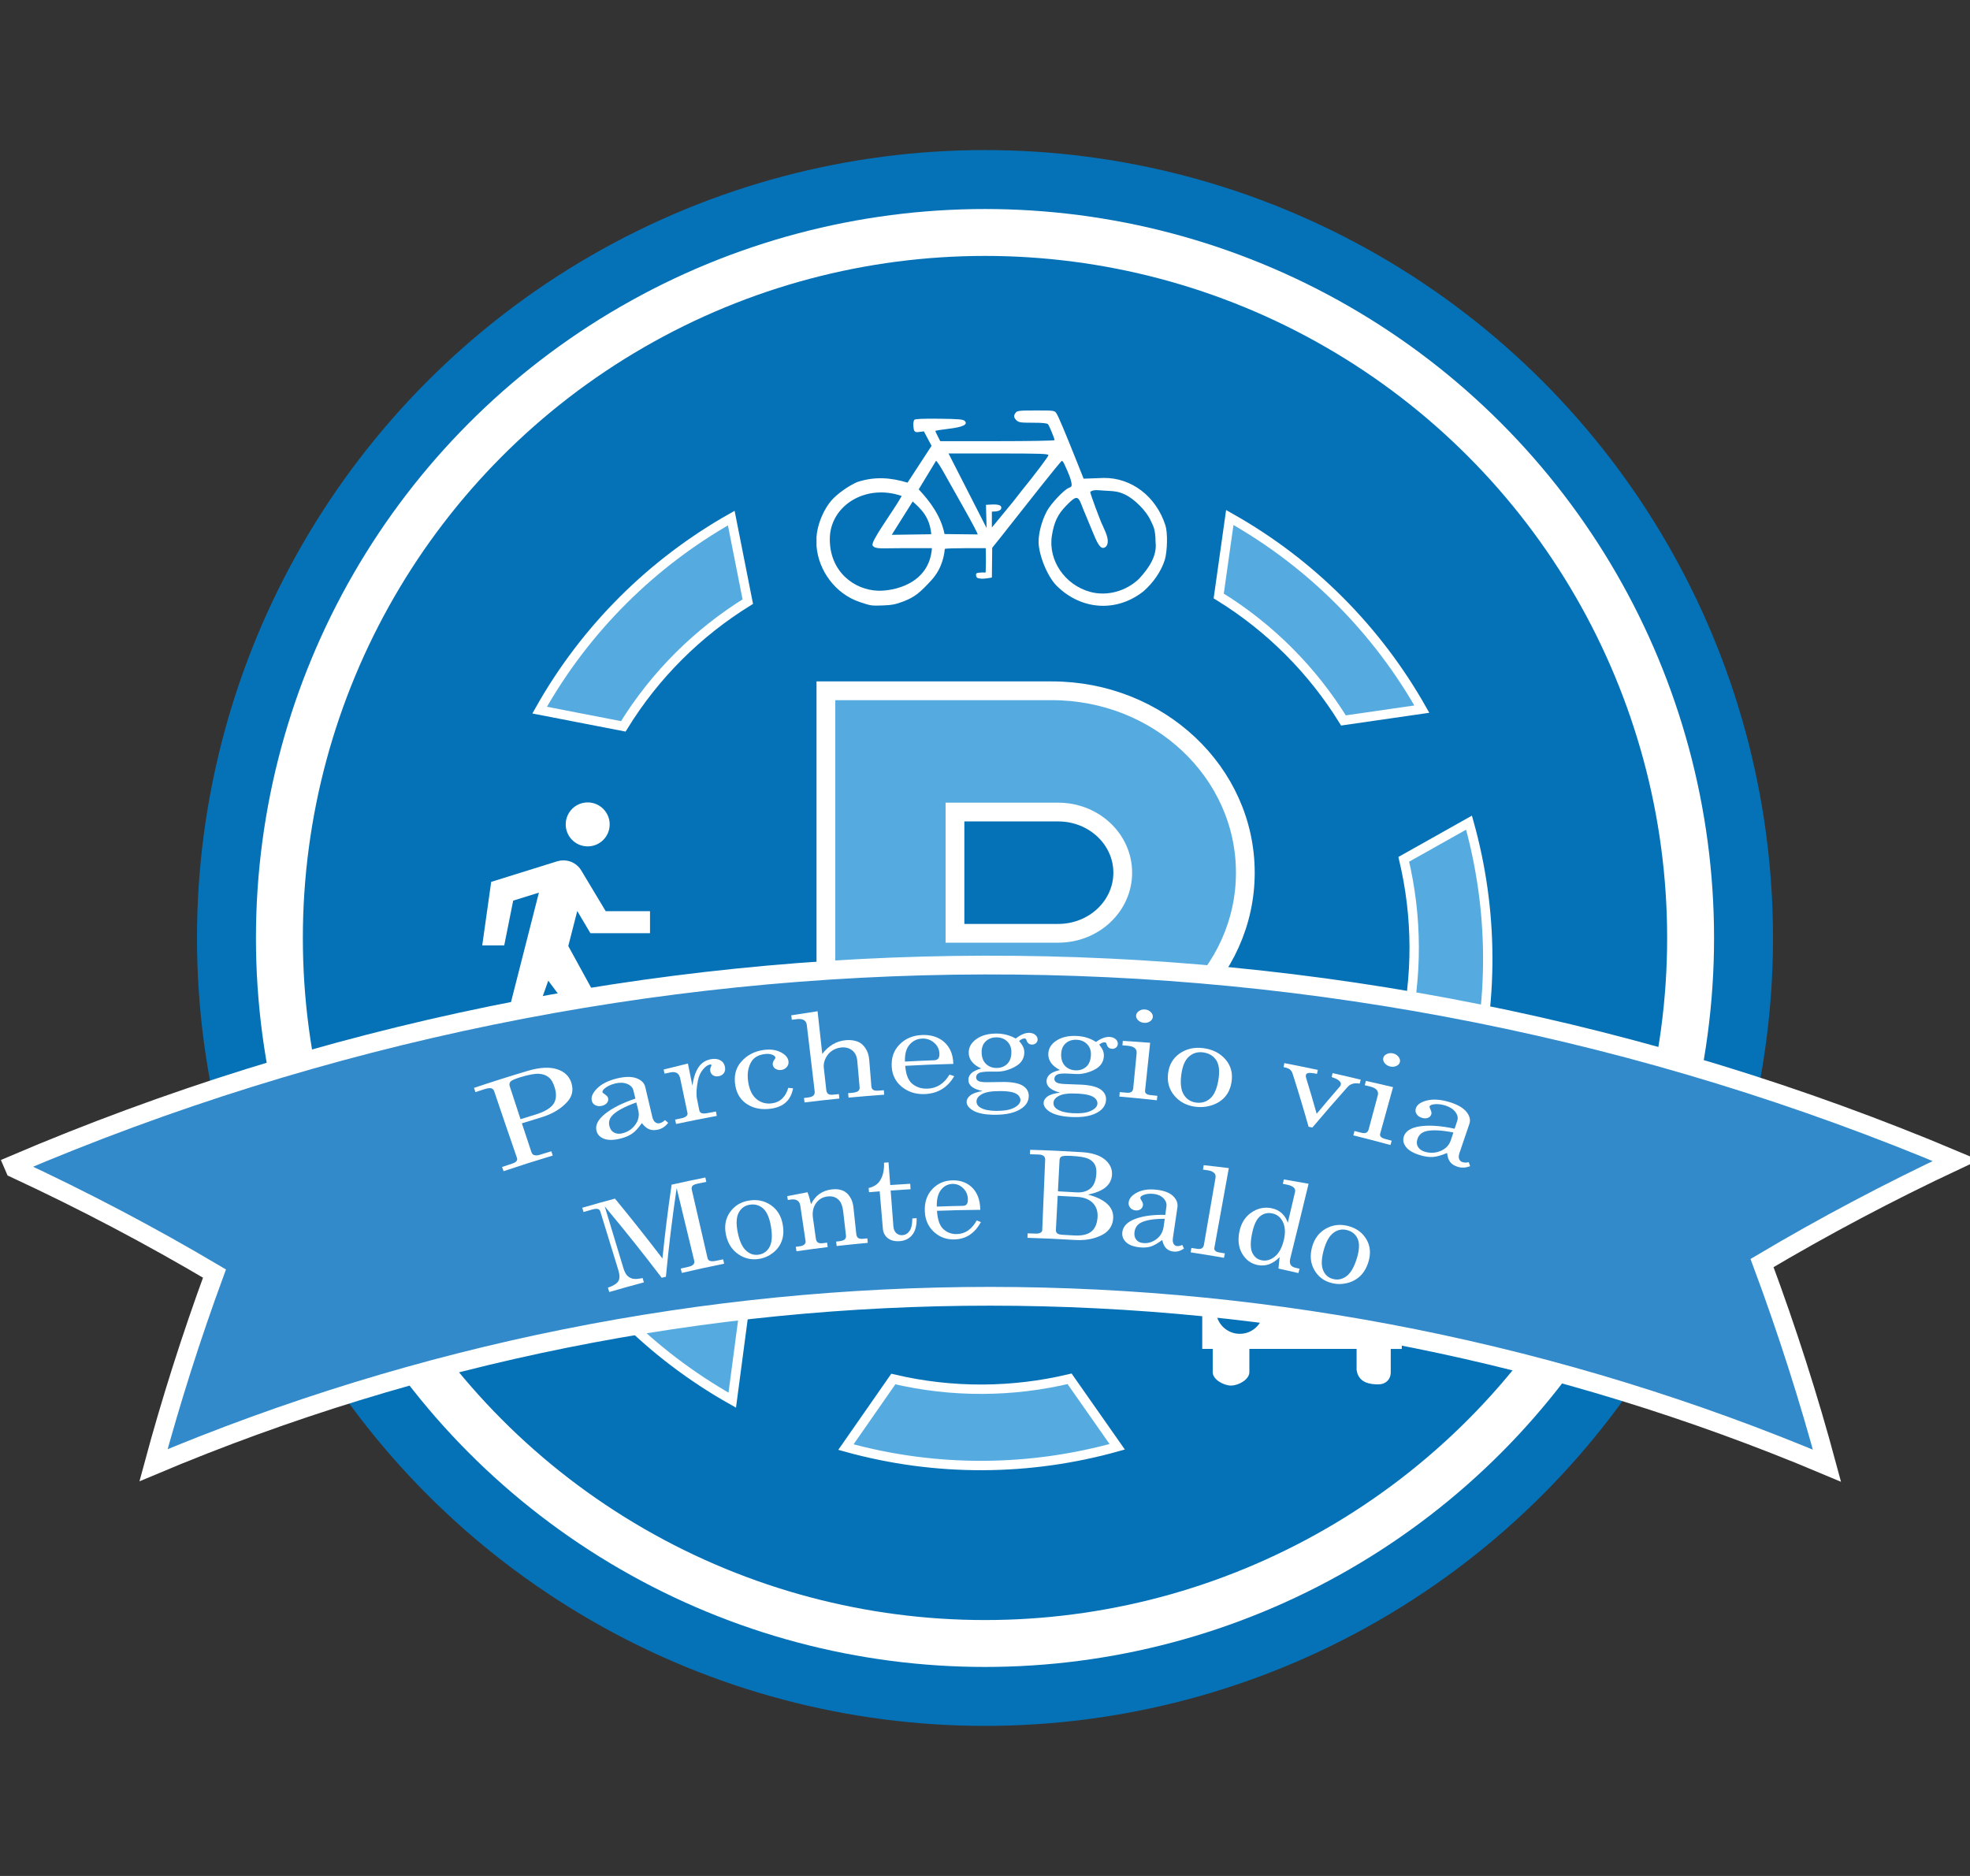<?xml version="1.0" encoding="utf-8"?>
<!-- Generator: Adobe Illustrator 16.0.4, SVG Export Plug-In . SVG Version: 6.00 Build 0)  -->
<!DOCTYPE svg PUBLIC "-//W3C//DTD SVG 1.1//EN" "http://www.w3.org/Graphics/SVG/1.1/DTD/svg11.dtd">
<svg version="1.1" id="Livello_1" xmlns="http://www.w3.org/2000/svg" xmlns:xlink="http://www.w3.org/1999/xlink" x="0px" y="0px"
	 width="210px" height="200px" viewBox="0 0 210 200" enable-background="new 0 0 210 200" xml:space="preserve">
<rect x="0" y="0" width="210" height="200" fill="#333333" stroke="none"/>
<circle fill="#0572B7" cx="105" cy="100" r="84"/>
<circle fill="#0572B7" stroke="#FFFFFF" stroke-width="5" stroke-miterlimit="10" cx="105" cy="100" r="75.216"/>
<g>
	<g>
		<path fill="#55ABE0" stroke="#FFFFFF" stroke-miterlimit="10" d="M65.938,127.085l-8.353,1.761
			c4.722,8.347,11.686,15.49,20.472,20.428l1.18-8.916C73.711,136.958,69.212,132.376,65.938,127.085z"/>
		<path fill="#55ABE0" stroke="#FFFFFF" stroke-miterlimit="10" d="M79.714,64.14l-1.762-8.906
			c-8.346,4.721-15.488,11.686-20.427,20.473l8.917,1.732C69.841,71.911,74.423,67.413,79.714,64.14z"/>
		<path fill="#55ABE0" stroke="#FFFFFF" stroke-miterlimit="10" d="M143.212,76.808l8.354-1.207
			c-4.721-8.348-11.685-15.49-20.472-20.428l-1.18,8.363C135.441,66.934,139.94,71.517,143.212,76.808z"/>
		<path fill="#55ABE0" stroke="#FFFFFF" stroke-miterlimit="10" d="M95.226,147.021l-5.052,7.256
			c9.712,2.699,19.685,2.551,28.919-0.033l-5.078-7.247C107.962,148.437,101.541,148.511,95.226,147.021z"/>
		<path fill="#55ABE0" stroke="#FFFFFF" stroke-miterlimit="10" d="M156.595,87.705l-6.955,3.909
			c1.44,6.052,1.514,12.474,0.022,18.789l6.966,6.223C159.328,106.914,159.18,96.938,156.595,87.705z"/>
	</g>
	<path fill="#55ABE0" stroke="#FFFFFF" stroke-width="2" stroke-miterlimit="10" d="M112.116,73.646H88.041v58.177h13.757v-19.393
		h10.318c11.4,0,20.635-8.678,20.635-19.393S123.517,73.646,112.116,73.646z M112.804,99.502h-11.006V86.574h11.006
		c3.799,0,6.879,2.893,6.879,6.464C119.683,96.61,116.603,99.502,112.804,99.502z"/>
	<g>
		<g>
			<path fill="#FFFFFF" d="M62.595,90.234c1.289,0.03,2.367-0.993,2.396-2.288c0.029-1.297-0.999-2.368-2.288-2.398
				c-1.295-0.029-2.367,0.992-2.397,2.289C60.276,89.132,61.3,90.204,62.595,90.234z"/>
		</g>
		<g>
			<path fill="#FFFFFF" d="M62.935,99.487h6.355v-2.343h-4.722l-2.604-4.337c-0.384-0.65-1.093-1.08-1.901-1.08
				c-0.221,0-0.436,0.032-0.638,0.09l-7.064,2.201l-0.955,6.771h2.344l0.955-4.771l2.742-0.854l-5.086,19.948h2.344l3.737-10.56
				l3.034,4.05v6.51h2.343v-8.34l-3.242-5.912l0.958-3.735L62.935,99.487z"/>
		</g>
	</g>
	<path fill="#FFFFFF" d="M124.233,56.017c-0.981-3.08-3.608-5.095-6.572-5.062l-2.148,0.078l-0.68-1.706
		c-1.321-3.311-2.004-4.934-2.213-5.249c-0.208-0.315-0.232-0.319-2.189-0.319c-1.733,0-2.007,0.03-2.155,0.231
		c-0.242,0.317-0.229,0.513,0.074,0.816c0.233,0.232,0.439,0.262,1.756,0.262c1.04,0,1.531,0.05,1.616,0.164
		c0.147,0.195,0.694,1.531,0.694,1.691c0,0.062-2.742,0.11-6.093,0.11h-6.096l-0.259-0.514c-0.146-0.287-0.267-0.546-0.267-0.577
		c0-0.035,0.624-0.131,1.388-0.224c1.555-0.184,2.125-0.458,1.751-0.839c-0.167-0.173-0.635-0.213-2.714-0.238
		c-1.71-0.02-2.562,0.016-2.659,0.116c-0.079,0.079-0.126,0.374-0.103,0.654c0.037,0.45,0.074,0.706,0.49,0.657l0.63-0.081
		l0.819,1.544l-2.559,3.923c-1.824-0.547-3.48-0.671-5.354-0.067c-0.901,0.379-2.179,1.286-2.763,1.971
		c-0.765,0.893-1.365,2.244-1.545,3.479c-0.02,0.137-0.033,0.275-0.043,0.41v0.938c0.193,2.657,2.037,5.144,4.615,5.999
		c1.196,0.401,1.225,0.405,2.476,0.362c0.935-0.032,1.389-0.124,2.2-0.438c1.18-0.459,1.73-0.915,2.962-2.258
		c1.247-1.367,1.377-2.924,1.426-3.339c0.103-0.036,1.123-0.071,2.27-0.071h2.088l0.019,1.05c0.012,0.577-0.029,1.312-0.023,1.439
		c0.01,0.18-0.056,0.076-0.496,0.107c-0.499,0.033-0.562,0.075-0.524,0.327c0.031,0.23,0.142,0.3,0.552,0.331
		c0.28,0.025,0.959-0.083,1.129-0.126l0.035-3.168l0.883-1.1c0.502-0.635,0.959-1.213,1.013-1.283
		c0.057-0.074,0.313-0.398,0.57-0.724c0.255-0.324,1.456-1.843,2.667-3.376c1.211-1.531,2.24-2.787,2.294-2.787
		c0.056,0,0.161,0.135,0.237,0.3c0.47,0.984,0.721,1.642,0.78,2.023c0.063,0.374,0.028,0.444-0.274,0.56
		c-0.519,0.198-1.938,1.702-2.356,2.505c-0.523,1-0.87,2.277-0.87,3.229c0,1.405,0.946,3.726,1.914,4.689
		c2.631,2.631,6.422,2.869,9.286,0.588c1-0.89,1.848-2.055,2.255-3.34C124.445,58.747,124.483,56.794,124.233,56.017z
		 M97.294,53.462c0.921,0.834,1.812,1.658,1.978,3.495l-4.212,0.061L97.294,53.462z M93.595,62.978
		c-2.516-0.084-5.165-2.008-5.138-5.539c0.022-3.49,3.771-5.908,7.668-4.562c-1.025,1.809-3.382,4.9-3.097,5.291
		c0.295,0.407,0.853,0.271,3.5,0.271h2.815C99.057,62.346,95.127,63.026,93.595,62.978z M100.687,56.937
		c-0.381-1.876-1.46-3.381-2.753-4.767l1.842-3.038c0.077,0,0.425,0.516,0.776,1.144c0.353,0.633,1.337,2.385,2.191,3.893
		c0.854,1.506,1.538,2.808,1.477,2.808L100.687,56.937z M108.823,52.424c-0.095,0.111-0.471,0.626-0.87,1.112l-2.219,2.702
		l-0.002-1.694c0.339-0.01,1.027-0.005,1.004-0.437c-0.019-0.435-0.972-0.315-1.633-0.286l0.066,2.474l-4.057-7.95h5.324
		c4.473,0,5.324,0.031,5.324,0.186C111.762,48.672,110.264,50.655,108.823,52.424z M121.434,61.693
		c-1.398,1.352-3.437,1.899-5.23,1.407c-2.697-0.744-4.485-3.369-4.074-5.986c0.229-1.458,0.624-2.285,1.532-3.21
		c1.056-1.08,1.248-1.085,1.639-0.055c0.094,0.252,0.299,0.759,0.455,1.117c0.156,0.361,0.516,1.229,0.8,1.93
		c0.579,1.435,0.91,1.769,1.368,1.353c0.375-0.524,0.045-1.295-0.368-2.189c-0.222-0.404-1.338-3.413-1.338-3.609
		c0.313-0.312,1.038-0.16,1.476-0.146c1.255,0.056,1.587,0.12,2.243,0.425c0.972,0.454,2.231,1.715,2.687,2.693
		c0.301,0.648,0.542,0.9,0.559,2.39C123.36,59.321,122.414,60.616,121.434,61.693z"/>
	<path fill="#FFFFFF" d="M147.798,124.458c-0.936-1.6-2.049-1.948-3.838-2.408c-1.787-0.46-3.591-0.529-5.157-0.529
		s-3.369,0.069-5.157,0.529c-1.787,0.46-2.915,0.809-3.851,2.408c-0.937,1.6-1.637,9.74-1.637,10.16c0,0.422,0,9.192,0,9.192h1.116
		c0,0.559,0,2.46,0,2.48c0,0.787,1.166,1.427,1.953,1.427c0.788,0,1.954-0.64,1.954-1.427c0-0.021,0-1.922,0-2.48h11.432
		c0,0.559-0.002,2.207,0,2.228c0.181,1.427,1.518,1.553,2.305,1.553s1.334-0.513,1.334-1.3c0-0.021,0-1.922,0-2.48h1.176
		c0,0,0.002-8.313,0.002-8.773C149.43,134.578,148.734,126.058,147.798,124.458z M134.856,122.601h8.371v2.233h-8.371V122.601z
		 M132.159,142.202c-1.4,0-2.535-1.134-2.535-2.532s1.135-2.532,2.535-2.532c1.398,0,2.533,1.134,2.533,2.532
		S133.558,142.202,132.159,142.202z M129.825,134.322c0,0,0.587-6.768,1.216-7.396c0.627-0.628,14.896-0.554,15.522,0.075
		c0.63,0.627,1.214,7.321,1.214,7.321H129.825z M145.159,142.202c-1.398,0-2.535-1.134-2.535-2.532s1.137-2.532,2.535-2.532
		c1.396,0,2.533,1.134,2.533,2.532S146.556,142.202,145.159,142.202z"/>
</g>
<g>
	<g>
		<path fill="#328ACA" stroke="#FFFFFF" stroke-width="2" stroke-miterlimit="10" d="M194.752,156.26
			c-1.94-7.207-4.247-14.418-6.92-21.605c6.594-3.912,13.482-7.565,20.65-10.929C142.271,95.785,67.523,95.941,1.408,124.195
			c0.054,0.126,0.107,0.252,0.162,0.378c7.399,3.436,14.502,7.182,21.293,11.203c-2.494,6.798-4.659,13.618-6.498,20.434
			C73.398,132.18,137.728,132.196,194.752,156.26L194.752,156.26L194.752,156.26z"/>
	</g>
</g>
<g>
	<g>
		<path fill="#FFFFFF" d="M50.528,115.982c1.901-0.639,3.806-1.242,5.715-1.812c1.293-0.384,2.351-0.438,3.16-0.172
			c0.811,0.267,1.316,0.774,1.524,1.512c0.209,0.738,0.06,1.384-0.438,1.942c-0.686,0.768-1.634,1.328-2.857,1.694
			c-0.667,0.2-1.334,0.404-2.001,0.614c0.336,1.017,0.673,2.036,1.013,3.053c0.059,0.178,0.152,0.288,0.283,0.332
			c0.17,0.052,0.371,0.045,0.603-0.027c0.415-0.128,0.829-0.254,1.244-0.379c0.048,0.152,0.097,0.304,0.146,0.456
			c-1.75,0.525-3.496,1.082-5.239,1.668c-0.054-0.149-0.108-0.3-0.162-0.45c0.366-0.123,0.731-0.245,1.097-0.365
			c0.216-0.071,0.363-0.157,0.441-0.262c0.077-0.104,0.094-0.215,0.052-0.335c-0.819-2.367-1.628-4.736-2.427-7.106
			c-0.061-0.18-0.171-0.29-0.334-0.326c-0.163-0.036-0.434,0.008-0.81,0.132c-0.284,0.093-0.568,0.188-0.853,0.284
			C50.633,116.283,50.581,116.132,50.528,115.982z M55.487,119.319c0.508-0.16,1.017-0.316,1.527-0.471
			c0.967-0.291,1.616-0.658,1.95-1.104c0.332-0.445,0.39-1.042,0.17-1.786c-0.154-0.52-0.369-0.891-0.65-1.113
			c-0.279-0.223-0.63-0.345-1.053-0.367c-0.422-0.023-1.072,0.096-1.947,0.362c-0.578,0.175-0.93,0.332-1.057,0.464
			c-0.125,0.133-0.154,0.304-0.086,0.513C54.721,116.983,55.102,118.151,55.487,119.319z"/>
		<path fill="#FFFFFF" d="M70.881,119.415c0.116,0.096,0.232,0.192,0.348,0.289c-0.292,0.39-0.657,0.631-1.097,0.731
			c-0.337,0.076-0.638,0.065-0.907-0.034c-0.267-0.1-0.535-0.32-0.803-0.663c-0.373,0.524-0.717,0.896-1.039,1.121
			c-0.321,0.224-0.731,0.399-1.229,0.524c-0.711,0.18-1.287,0.193-1.729,0.037c-0.441-0.157-0.72-0.431-0.831-0.827
			c-0.167-0.595,0.123-1.207,0.88-1.825c0.757-0.617,1.845-1.171,3.258-1.643c-0.071-0.291-0.143-0.586-0.214-0.877
			c-0.076-0.314-0.296-0.544-0.664-0.692c-0.367-0.147-0.793-0.162-1.276-0.044c-0.446,0.109-0.813,0.28-1.096,0.509
			c-0.203,0.169-0.288,0.307-0.26,0.415c0.016,0.061,0.104,0.141,0.26,0.241c0.192,0.126,0.304,0.253,0.337,0.38
			c0.048,0.185,0.014,0.354-0.103,0.508c-0.116,0.153-0.292,0.264-0.531,0.323c-0.254,0.065-0.484,0.051-0.692-0.044
			c-0.208-0.095-0.342-0.249-0.401-0.466c-0.111-0.405,0.071-0.851,0.554-1.334c0.481-0.484,1.192-0.842,2.124-1.069
			c0.861-0.209,1.556-0.214,2.078-0.022c0.524,0.198,0.835,0.509,0.936,0.94c0.248,1.056,0.497,2.112,0.747,3.167
			c0.066,0.281,0.171,0.474,0.312,0.581c0.142,0.111,0.299,0.147,0.474,0.108C70.509,119.705,70.698,119.596,70.881,119.415z
			 M67.832,117.533c-1.249,0.446-2.097,0.908-2.545,1.366c-0.332,0.348-0.436,0.745-0.313,1.195
			c0.085,0.315,0.254,0.536,0.506,0.662c0.25,0.126,0.54,0.149,0.867,0.066c0.585-0.145,1.044-0.452,1.383-0.924
			c0.338-0.471,0.442-0.983,0.306-1.539C67.967,118.085,67.899,117.81,67.832,117.533z"/>
		<path fill="#FFFFFF" d="M70.745,114.024c0.861-0.219,1.724-0.433,2.587-0.638c0.157,0.787,0.316,1.573,0.476,2.359
			c0.117-0.83,0.335-1.482,0.649-1.956c0.313-0.473,0.761-0.762,1.342-0.869c0.393-0.069,0.725-0.029,0.994,0.124
			c0.27,0.153,0.433,0.392,0.49,0.717c0.047,0.264,0.005,0.48-0.125,0.654c-0.13,0.173-0.312,0.28-0.547,0.321
			c-0.231,0.041-0.428,0.012-0.591-0.087s-0.266-0.256-0.305-0.467c-0.026-0.138-0.01-0.274,0.05-0.41
			c0.056-0.122,0.083-0.192,0.08-0.214c-0.012-0.062-0.066-0.085-0.164-0.066c-0.212,0.038-0.434,0.181-0.662,0.432
			c-0.317,0.347-0.528,0.784-0.629,1.309c-0.157,0.813-0.186,1.447-0.095,1.9c0.084,0.418,0.169,0.835,0.254,1.252
			c0.028,0.142,0.11,0.237,0.245,0.289c0.135,0.051,0.346,0.049,0.635-0.007c0.297-0.056,0.594-0.112,0.891-0.166
			c0.03,0.157,0.06,0.312,0.09,0.469c-1.448,0.266-2.895,0.553-4.339,0.858c-0.034-0.155-0.069-0.311-0.104-0.466
			c0.232-0.049,0.464-0.097,0.696-0.146c0.233-0.047,0.402-0.124,0.505-0.224c0.104-0.101,0.144-0.206,0.121-0.313
			c-0.262-1.238-0.522-2.475-0.781-3.712c-0.059-0.281-0.177-0.473-0.354-0.573c-0.176-0.1-0.403-0.121-0.681-0.063
			c-0.211,0.044-0.422,0.088-0.633,0.133C70.809,114.318,70.777,114.171,70.745,114.024z"/>
		<path fill="#FFFFFF" d="M84.032,115.975c0.169,0.018,0.338,0.036,0.508,0.055c-0.232,1.255-1.003,1.969-2.328,2.163
			c-0.971,0.142-1.807-0.002-2.519-0.44c-0.71-0.439-1.149-1.102-1.304-1.994c-0.18-1.035,0.029-1.895,0.635-2.579
			c0.607-0.684,1.393-1.1,2.347-1.237c0.715-0.104,1.33-0.029,1.839,0.229c0.509,0.256,0.789,0.58,0.841,0.97
			c0.032,0.235-0.029,0.439-0.18,0.616c-0.15,0.175-0.344,0.279-0.578,0.311c-0.23,0.031-0.434-0.005-0.611-0.113
			c-0.177-0.107-0.278-0.252-0.305-0.437c-0.027-0.184,0.035-0.372,0.186-0.562c0.071-0.091,0.104-0.16,0.096-0.206
			c-0.017-0.121-0.134-0.225-0.352-0.312c-0.218-0.086-0.5-0.105-0.847-0.054c-0.631,0.092-1.081,0.351-1.346,0.773
			c-0.378,0.61-0.493,1.357-0.349,2.237c0.138,0.839,0.446,1.443,0.916,1.812c0.471,0.37,1.014,0.508,1.634,0.418
			C83.172,117.501,83.74,116.953,84.032,115.975z"/>
		<path fill="#FFFFFF" d="M84.346,108.246c0.935-0.153,1.87-0.298,2.807-0.436c0.165,1.52,0.332,3.037,0.5,4.556
			c0.337-0.445,0.716-0.792,1.136-1.035c0.42-0.245,0.879-0.39,1.372-0.435c0.467-0.044,0.898,0.011,1.287,0.159
			c0.302,0.118,0.57,0.349,0.804,0.691c0.233,0.344,0.369,0.759,0.408,1.248c0.075,0.939,0.151,1.877,0.227,2.816
			c0.015,0.181,0.082,0.308,0.198,0.383c0.117,0.073,0.293,0.1,0.528,0.083c0.201-0.015,0.401-0.03,0.603-0.043
			c0.011,0.158,0.022,0.318,0.034,0.476c-1.266,0.089-2.53,0.193-3.794,0.312c-0.015-0.158-0.031-0.316-0.046-0.475
			c0.141-0.013,0.281-0.026,0.421-0.039c0.32-0.03,0.539-0.091,0.654-0.189c0.115-0.098,0.165-0.231,0.149-0.404
			c-0.083-0.938-0.167-1.876-0.249-2.814c-0.044-0.495-0.222-0.865-0.539-1.116c-0.317-0.25-0.704-0.354-1.159-0.311
			c-0.358,0.035-0.681,0.145-0.968,0.333c-0.289,0.186-0.522,0.45-0.697,0.79c-0.177,0.341-0.244,0.687-0.205,1.041
			c0.087,0.786,0.175,1.572,0.263,2.359c0.024,0.21,0.093,0.354,0.209,0.432c0.114,0.077,0.292,0.103,0.533,0.077
			c0.201-0.021,0.401-0.042,0.602-0.062c0.016,0.158,0.032,0.316,0.049,0.474c-1.237,0.125-2.474,0.263-3.709,0.416
			c-0.021-0.157-0.041-0.314-0.061-0.473c0.14-0.018,0.28-0.035,0.42-0.052c0.287-0.034,0.483-0.105,0.592-0.214
			c0.109-0.108,0.152-0.261,0.128-0.459c-0.282-2.349-0.561-4.698-0.836-7.047c-0.029-0.251-0.134-0.431-0.315-0.536
			c-0.18-0.105-0.429-0.137-0.746-0.099c-0.179,0.021-0.358,0.044-0.538,0.066C84.386,108.561,84.366,108.403,84.346,108.246z"/>
		<path fill="#FFFFFF" d="M101.626,113.425c-1.711,0.042-3.422,0.108-5.133,0.204c0.076,0.903,0.315,1.529,0.713,1.881
			c0.455,0.396,1.014,0.581,1.681,0.552c0.983-0.041,1.755-0.536,2.332-1.496c0.167,0.055,0.333,0.11,0.499,0.166
			c-0.711,1.219-1.743,1.847-3.122,1.908c-0.94,0.042-1.744-0.205-2.425-0.742c-0.68-0.537-1.055-1.249-1.113-2.145
			c-0.064-0.962,0.209-1.762,0.828-2.394c0.619-0.631,1.415-0.973,2.376-1.014c0.708-0.031,1.326,0.094,1.849,0.374
			c0.524,0.281,0.921,0.693,1.192,1.242C101.495,112.346,101.602,112.834,101.626,113.425z M96.468,113.179
			c1.038-0.057,2.075-0.106,3.113-0.143c0.185-0.006,0.327-0.063,0.424-0.171c0.1-0.107,0.145-0.284,0.136-0.534
			c-0.015-0.465-0.204-0.854-0.571-1.168c-0.366-0.313-0.792-0.459-1.274-0.438c-0.541,0.023-0.99,0.241-1.344,0.654
			C96.599,111.79,96.438,112.392,96.468,113.179z"/>
		<path fill="#FFFFFF" d="M108.275,110.723c0.527-0.418,1.01-0.622,1.448-0.61c0.261,0.007,0.476,0.081,0.643,0.221
			c0.167,0.14,0.248,0.307,0.242,0.501c-0.005,0.158-0.066,0.285-0.187,0.385c-0.119,0.099-0.256,0.148-0.411,0.145
			c-0.295-0.009-0.49-0.161-0.587-0.46c-0.038-0.129-0.107-0.192-0.206-0.194c-0.176-0.005-0.371,0.086-0.581,0.273
			c0.217,0.254,0.365,0.474,0.444,0.66c0.078,0.187,0.115,0.385,0.11,0.596c-0.008,0.368-0.125,0.692-0.346,0.968
			c-0.22,0.276-0.58,0.518-1.079,0.728c-0.499,0.209-0.973,0.312-1.424,0.31c-0.277-0.001-0.553-0.001-0.83-0.002
			c-0.589,0-0.979,0.054-1.171,0.157c-0.192,0.107-0.287,0.264-0.285,0.466c0.001,0.164,0.081,0.291,0.237,0.379
			c0.158,0.087,0.452,0.129,0.886,0.129c0.622-0.012,1.244-0.021,1.866-0.025c0.943,0.009,1.62,0.156,2.028,0.428
			c0.409,0.274,0.604,0.642,0.593,1.103c-0.015,0.507-0.259,0.93-0.732,1.266c-0.66,0.476-1.625,0.705-2.906,0.7
			c-1.059-0.003-1.845-0.164-2.364-0.492c-0.408-0.257-0.616-0.548-0.621-0.874c-0.004-0.249,0.122-0.479,0.382-0.691
			c0.259-0.209,0.699-0.37,1.319-0.475c-0.496-0.099-0.872-0.245-1.124-0.438c-0.254-0.194-0.384-0.436-0.389-0.729
			c-0.004-0.271,0.095-0.508,0.298-0.712c0.203-0.203,0.558-0.378,1.065-0.527c-0.433-0.195-0.762-0.432-0.985-0.711
			c-0.223-0.279-0.337-0.601-0.342-0.963c-0.008-0.577,0.259-1.062,0.811-1.456c0.552-0.397,1.275-0.594,2.165-0.589
			c0.364,0.001,0.715,0.045,1.053,0.135C107.637,110.411,107.962,110.545,108.275,110.723z M106.647,116.322
			c-0.921-0.005-1.579,0.104-1.969,0.322c-0.391,0.218-0.584,0.481-0.581,0.786c0.003,0.286,0.152,0.512,0.445,0.675
			c0.388,0.218,0.935,0.326,1.646,0.329c0.851,0.003,1.491-0.107,1.926-0.342c0.435-0.232,0.658-0.498,0.664-0.793
			c0.004-0.174-0.061-0.336-0.192-0.489c-0.131-0.153-0.344-0.271-0.638-0.354C107.651,116.372,107.218,116.326,106.647,116.322z
			 M106.23,110.595c-0.462-0.001-0.844,0.135-1.143,0.414c-0.3,0.279-0.448,0.668-0.446,1.167c0.003,0.534,0.155,0.947,0.452,1.24
			c0.296,0.293,0.672,0.438,1.13,0.441c0.458,0.001,0.833-0.136,1.13-0.419c0.296-0.283,0.45-0.689,0.458-1.222
			c0.007-0.497-0.139-0.889-0.438-1.18C107.074,110.743,106.692,110.596,106.23,110.595z"/>
		<path fill="#FFFFFF" d="M116.832,111.086c0.548-0.392,1.044-0.568,1.48-0.535c0.261,0.02,0.472,0.103,0.632,0.253
			c0.161,0.149,0.232,0.32,0.215,0.514c-0.013,0.156-0.082,0.281-0.207,0.375c-0.125,0.094-0.265,0.135-0.419,0.123
			c-0.294-0.022-0.481-0.186-0.563-0.49c-0.031-0.13-0.097-0.196-0.195-0.205c-0.176-0.013-0.376,0.068-0.596,0.243
			c0.204,0.266,0.34,0.492,0.41,0.682c0.068,0.191,0.095,0.389,0.079,0.602c-0.027,0.368-0.161,0.684-0.396,0.948
			c-0.235,0.265-0.608,0.489-1.117,0.671c-0.511,0.183-0.99,0.261-1.44,0.236c-0.276-0.016-0.553-0.031-0.83-0.045
			c-0.589-0.031-0.981,0.003-1.178,0.096c-0.198,0.097-0.301,0.248-0.31,0.451c-0.007,0.163,0.065,0.294,0.217,0.391
			c0.153,0.095,0.445,0.153,0.878,0.174c0.623,0.02,1.245,0.044,1.867,0.072c0.943,0.059,1.613,0.238,2.006,0.533
			c0.395,0.295,0.571,0.672,0.534,1.131c-0.041,0.507-0.309,0.914-0.799,1.227c-0.686,0.442-1.664,0.619-2.944,0.55
			c-1.058-0.06-1.835-0.259-2.335-0.613c-0.394-0.277-0.585-0.579-0.573-0.905c0.009-0.25,0.147-0.473,0.418-0.671
			c0.27-0.196,0.718-0.333,1.344-0.406c-0.491-0.124-0.858-0.29-1.1-0.496c-0.243-0.207-0.361-0.455-0.35-0.747
			c0.011-0.27,0.122-0.502,0.336-0.696c0.212-0.195,0.577-0.35,1.092-0.472c-0.422-0.218-0.739-0.47-0.947-0.761
			c-0.208-0.29-0.305-0.616-0.291-0.979c0.022-0.576,0.315-1.048,0.887-1.412c0.572-0.366,1.305-0.527,2.195-0.477
			c0.363,0.02,0.713,0.083,1.046,0.188C116.21,110.741,116.528,110.89,116.832,111.086z M114.908,116.593
			c-0.921-0.055-1.584,0.023-1.986,0.221c-0.402,0.197-0.609,0.45-0.623,0.754c-0.013,0.287,0.124,0.52,0.408,0.698
			c0.375,0.237,0.917,0.373,1.627,0.413c0.85,0.048,1.496-0.03,1.943-0.243c0.448-0.21,0.685-0.462,0.707-0.758
			c0.013-0.174-0.042-0.339-0.166-0.498c-0.124-0.16-0.33-0.289-0.62-0.387C115.91,116.695,115.479,116.627,114.908,116.593z
			 M114.793,110.852c-0.462-0.026-0.851,0.093-1.165,0.354c-0.314,0.263-0.482,0.644-0.506,1.143
			c-0.025,0.533,0.104,0.953,0.386,1.261c0.281,0.308,0.649,0.473,1.107,0.499c0.457,0.025,0.84-0.095,1.151-0.36
			c0.311-0.267,0.486-0.667,0.522-1.198c0.033-0.493-0.091-0.894-0.375-1.201C115.629,111.044,115.256,110.878,114.793,110.852z"/>
		<path fill="#FFFFFF" d="M119.691,110.968c0.971,0.059,1.941,0.128,2.912,0.204c-0.177,1.697-0.356,3.393-0.537,5.089
			c-0.015,0.141,0.015,0.243,0.089,0.309c0.106,0.097,0.247,0.154,0.422,0.172c0.266,0.029,0.532,0.058,0.797,0.087
			c-0.018,0.157-0.037,0.316-0.055,0.473c-1.332-0.148-2.665-0.28-3.998-0.395c0.014-0.158,0.028-0.317,0.042-0.475
			c0.249,0.021,0.497,0.043,0.746,0.066c0.221,0.02,0.386-0.011,0.498-0.09c0.112-0.081,0.176-0.208,0.193-0.381
			c0.122-1.242,0.243-2.485,0.364-3.727c0.022-0.237-0.042-0.421-0.197-0.558c-0.153-0.134-0.394-0.218-0.72-0.248
			c-0.2-0.018-0.399-0.035-0.599-0.052C119.664,111.284,119.677,111.126,119.691,110.968z M122.063,107.622
			c0.24,0.022,0.442,0.117,0.607,0.277c0.165,0.161,0.237,0.339,0.218,0.533c-0.02,0.19-0.123,0.344-0.312,0.466
			c-0.187,0.121-0.402,0.17-0.644,0.146c-0.241-0.023-0.444-0.114-0.607-0.271c-0.163-0.159-0.236-0.331-0.219-0.521
			c0.018-0.189,0.124-0.348,0.318-0.474C121.618,107.651,121.831,107.598,122.063,107.622z"/>
		<path fill="#FFFFFF" d="M128.314,111.751c0.982,0.134,1.764,0.542,2.337,1.215c0.574,0.671,0.779,1.477,0.626,2.408
			c-0.106,0.643-0.342,1.17-0.705,1.576c-0.363,0.408-0.832,0.704-1.403,0.887c-0.574,0.185-1.164,0.236-1.778,0.151
			c-0.908-0.124-1.636-0.512-2.196-1.169c-0.561-0.656-0.792-1.447-0.681-2.372c0.111-0.929,0.526-1.646,1.255-2.146
			C126.498,111.802,127.349,111.618,128.314,111.751z M128.252,112.197c-0.58-0.079-1.085,0.07-1.513,0.449
			c-0.427,0.378-0.698,1.027-0.816,1.947c-0.121,0.937-0.028,1.644,0.273,2.121s0.733,0.755,1.297,0.833
			c0.586,0.08,1.091-0.065,1.521-0.444c0.429-0.378,0.723-1.055,0.875-2.034c0.141-0.908,0.06-1.591-0.248-2.052
			C129.333,112.556,128.868,112.283,128.252,112.197z"/>
		<path fill="#FFFFFF" d="M136.909,113.342c1.192,0.228,2.383,0.469,3.573,0.722c-0.031,0.141-0.062,0.281-0.093,0.422
			c-0.476-0.093-0.786-0.122-0.93-0.088c-0.145,0.033-0.228,0.105-0.252,0.216c-0.02,0.092-0.013,0.187,0.019,0.29
			c0.393,1.277,0.77,2.555,1.13,3.834c0.82-0.983,1.652-1.961,2.494-2.933c0.039-0.051,0.065-0.106,0.079-0.165
			c0.072-0.3-0.252-0.574-0.974-0.812c0.032-0.14,0.064-0.281,0.097-0.421c1,0.224,2,0.455,3,0.698
			c-0.035,0.141-0.07,0.279-0.105,0.419c-0.31-0.048-0.566-0.041-0.773,0.024c-0.206,0.065-0.38,0.176-0.521,0.333
			c-1.277,1.43-2.53,2.875-3.758,4.33c-0.134-0.028-0.269-0.059-0.403-0.087c-0.531-1.886-1.098-3.77-1.7-5.652
			c-0.066-0.204-0.165-0.355-0.296-0.457c-0.133-0.103-0.356-0.184-0.669-0.249C136.854,113.624,136.881,113.484,136.909,113.342z"
			/>
		<path fill="#FFFFFF" d="M145.6,115.237c0.966,0.214,1.933,0.435,2.898,0.666c-0.451,1.647-0.907,3.294-1.367,4.94
			c-0.038,0.135-0.025,0.241,0.039,0.319c0.092,0.111,0.224,0.191,0.397,0.238c0.263,0.07,0.525,0.143,0.788,0.213
			c-0.044,0.153-0.088,0.306-0.133,0.459c-1.317-0.361-2.636-0.704-3.957-1.029c0.041-0.154,0.081-0.308,0.121-0.462
			c0.246,0.061,0.492,0.122,0.739,0.184c0.219,0.056,0.39,0.052,0.516-0.01c0.125-0.062,0.21-0.177,0.256-0.346
			c0.326-1.208,0.65-2.414,0.972-3.623c0.061-0.231,0.026-0.423-0.108-0.583c-0.132-0.158-0.361-0.278-0.684-0.359
			c-0.198-0.049-0.396-0.099-0.594-0.147C145.522,115.545,145.561,115.391,145.6,115.237z M148.522,112.31
			c0.238,0.06,0.427,0.186,0.567,0.371c0.141,0.184,0.186,0.373,0.135,0.561c-0.05,0.184-0.179,0.321-0.389,0.41
			c-0.208,0.089-0.433,0.104-0.672,0.042c-0.239-0.062-0.429-0.184-0.568-0.365s-0.186-0.365-0.137-0.55
			c0.047-0.183,0.179-0.324,0.395-0.417C148.068,112.266,148.291,112.25,148.522,112.31z"/>
		<path fill="#FFFFFF" d="M156.568,123.903c0.049,0.141,0.098,0.283,0.147,0.424c-0.465,0.182-0.915,0.202-1.351,0.061
			c-0.334-0.107-0.59-0.271-0.769-0.493c-0.177-0.221-0.291-0.547-0.338-0.976c-0.605,0.257-1.105,0.399-1.503,0.426
			c-0.399,0.027-0.846-0.033-1.343-0.179c-0.709-0.21-1.21-0.49-1.504-0.848c-0.294-0.357-0.385-0.732-0.269-1.127
			c0.176-0.594,0.751-0.969,1.732-1.112c0.981-0.142,2.215-0.062,3.693,0.256c0.094-0.286,0.189-0.572,0.283-0.858
			c0.101-0.306,0.032-0.617-0.208-0.931c-0.24-0.313-0.602-0.544-1.083-0.69c-0.443-0.133-0.851-0.174-1.217-0.123
			c-0.265,0.041-0.412,0.115-0.444,0.222c-0.018,0.059,0.013,0.174,0.096,0.339c0.098,0.205,0.128,0.371,0.089,0.496
			c-0.056,0.184-0.176,0.311-0.358,0.383c-0.183,0.074-0.392,0.075-0.63,0.006c-0.253-0.073-0.443-0.202-0.572-0.39
			c-0.128-0.186-0.161-0.387-0.098-0.603c0.12-0.403,0.513-0.691,1.184-0.86c0.67-0.168,1.474-0.114,2.401,0.167
			c0.857,0.26,1.464,0.609,1.816,1.042c0.352,0.436,0.455,0.862,0.314,1.282c-0.349,1.031-0.699,2.059-1.051,3.088
			c-0.094,0.273-0.108,0.493-0.044,0.655c0.062,0.168,0.181,0.278,0.354,0.335C156.086,123.959,156.311,123.961,156.568,123.903z
			 M154.931,120.735c-1.323-0.256-2.301-0.294-2.932-0.13c-0.471,0.127-0.774,0.415-0.911,0.861
			c-0.096,0.313-0.069,0.587,0.08,0.822c0.147,0.236,0.384,0.402,0.71,0.499c0.582,0.173,1.144,0.145,1.691-0.083
			c0.547-0.229,0.913-0.613,1.093-1.158C154.752,121.276,154.842,121.005,154.931,120.735z"/>
		<path fill="#FFFFFF" d="M62.063,128.764c1.162-0.34,2.326-0.666,3.491-0.977c1.733,2.104,3.42,4.231,5.06,6.382
			c0.267-2.62,0.594-5.243,0.98-7.868c1.197-0.271,2.395-0.523,3.595-0.765c0.033,0.156,0.067,0.311,0.1,0.466
			c-0.292,0.059-0.584,0.119-0.876,0.178c-0.309,0.064-0.507,0.146-0.596,0.249c-0.088,0.101-0.111,0.248-0.066,0.441
			c0.55,2.422,1.108,4.841,1.673,7.262c0.034,0.145,0.12,0.244,0.258,0.296c0.14,0.053,0.355,0.049,0.65-0.012
			c0.252-0.052,0.504-0.103,0.756-0.154c0.035,0.156,0.069,0.312,0.103,0.466c-1.505,0.302-3.007,0.629-4.507,0.98
			c-0.04-0.154-0.08-0.309-0.12-0.463c0.282-0.066,0.563-0.131,0.845-0.195c0.242-0.055,0.41-0.137,0.505-0.248
			c0.095-0.111,0.127-0.231,0.095-0.363c-0.634-2.59-1.26-5.18-1.878-7.771c-0.468,3.154-0.852,6.304-1.146,9.448
			c-0.149,0.038-0.298,0.074-0.447,0.111c-1.958-2.571-3.983-5.109-6.073-7.612c0.653,2.188,1.314,4.375,1.982,6.56
			c0.12,0.391,0.262,0.667,0.428,0.832c0.166,0.163,0.362,0.271,0.591,0.321c0.229,0.05,0.574,0.025,1.038-0.072
			c0.045,0.154,0.09,0.306,0.135,0.46c-1.231,0.326-2.461,0.668-3.688,1.028c-0.049-0.152-0.099-0.304-0.149-0.456
			c0.594-0.213,0.967-0.449,1.12-0.714c0.153-0.264,0.15-0.654-0.01-1.171c-0.643-2.071-1.28-4.144-1.91-6.217
			c-0.047-0.153-0.134-0.252-0.264-0.292c-0.13-0.042-0.344-0.019-0.64,0.065c-0.296,0.084-0.593,0.17-0.89,0.257
			C62.16,129.068,62.111,128.916,62.063,128.764z"/>
		<path fill="#FFFFFF" d="M79.813,127.999c0.883-0.154,1.675,0.011,2.368,0.487c0.694,0.477,1.113,1.184,1.266,2.116
			c0.106,0.645,0.066,1.212-0.117,1.705c-0.183,0.494-0.489,0.909-0.917,1.249c-0.43,0.34-0.915,0.558-1.463,0.652
			c-0.81,0.141-1.551-0.021-2.236-0.487c-0.684-0.466-1.13-1.152-1.324-2.064c-0.195-0.915-0.062-1.72,0.41-2.403
			C78.27,128.568,78.945,128.149,79.813,127.999z M79.896,128.442c-0.521,0.09-0.909,0.379-1.158,0.861
			c-0.25,0.483-0.281,1.181-0.097,2.09c0.188,0.927,0.487,1.574,0.894,1.943c0.406,0.369,0.859,0.509,1.364,0.422
			c0.523-0.089,0.906-0.375,1.154-0.858c0.249-0.483,0.29-1.213,0.12-2.19c-0.158-0.905-0.436-1.535-0.839-1.885
			C80.93,128.475,80.45,128.346,79.896,128.442z"/>
		<path fill="#FFFFFF" d="M83.918,127.525c0.72-0.146,1.439-0.285,2.161-0.42c0.14,0.357,0.266,0.781,0.376,1.271
			c0.232-0.466,0.535-0.83,0.905-1.093c0.372-0.262,0.811-0.423,1.316-0.48c0.436-0.05,0.81-0.012,1.122,0.11
			c0.312,0.122,0.575,0.342,0.786,0.657c0.213,0.314,0.341,0.679,0.385,1.092c0.102,0.959,0.205,1.92,0.308,2.879
			c0.023,0.215,0.091,0.362,0.204,0.442c0.114,0.08,0.292,0.108,0.534,0.085c0.148-0.014,0.296-0.027,0.444-0.041
			c0.016,0.159,0.031,0.316,0.046,0.475c-1.106,0.101-2.211,0.214-3.316,0.34c-0.02-0.158-0.04-0.315-0.059-0.473
			c0.105-0.013,0.211-0.024,0.316-0.036c0.297-0.033,0.498-0.1,0.605-0.201c0.106-0.101,0.149-0.24,0.129-0.416
			c-0.098-0.844-0.195-1.688-0.292-2.53c-0.063-0.55-0.203-0.95-0.419-1.194c-0.304-0.351-0.723-0.496-1.253-0.434
			c-0.526,0.061-0.94,0.305-1.238,0.732c-0.298,0.425-0.403,0.944-0.317,1.558c0.102,0.728,0.204,1.456,0.306,2.184
			c0.03,0.212,0.104,0.359,0.223,0.436c0.119,0.077,0.298,0.098,0.541,0.068c0.146-0.018,0.292-0.036,0.438-0.054
			c0.021,0.158,0.042,0.315,0.062,0.474c-1.109,0.135-2.218,0.282-3.326,0.442c-0.025-0.158-0.05-0.314-0.075-0.471
			c0.146-0.022,0.291-0.042,0.437-0.062c0.22-0.031,0.381-0.095,0.483-0.196c0.101-0.099,0.143-0.211,0.124-0.337
			c-0.189-1.268-0.378-2.535-0.565-3.803c-0.037-0.251-0.14-0.432-0.311-0.54c-0.171-0.109-0.397-0.145-0.681-0.104
			c-0.112,0.017-0.224,0.032-0.335,0.048C83.96,127.797,83.939,127.661,83.918,127.525z"/>
		<path fill="#FFFFFF" d="M94.236,123.956c0.16-0.012,0.319-0.024,0.479-0.035c0.061,0.807,0.122,1.613,0.183,2.419
			c0.71-0.05,1.42-0.096,2.13-0.136c0.012,0.195,0.023,0.388,0.035,0.583c-0.708,0.04-1.414,0.085-2.121,0.135
			c0.096,1.268,0.193,2.536,0.291,3.804c0.025,0.33,0.13,0.576,0.309,0.739c0.18,0.163,0.398,0.236,0.655,0.22
			c0.307-0.02,0.558-0.167,0.758-0.448c0.199-0.278,0.299-0.726,0.298-1.34c0.153-0.01,0.306-0.018,0.459-0.025
			c0.018,0.792-0.142,1.388-0.473,1.791c-0.332,0.403-0.778,0.621-1.343,0.659c-0.519,0.034-0.936-0.069-1.252-0.315
			c-0.317-0.246-0.495-0.585-0.532-1.019c-0.114-1.326-0.226-2.653-0.338-3.979c-0.38,0.029-0.759,0.061-1.139,0.094
			c-0.014-0.148-0.027-0.296-0.042-0.444c0.513-0.125,0.894-0.352,1.141-0.686C94.1,125.476,94.27,124.802,94.236,123.956z"/>
		<path fill="#FFFFFF" d="M104.498,128.982c-1.539,0.011-3.079,0.046-4.617,0.104c0.06,0.904,0.268,1.535,0.622,1.896
			c0.404,0.404,0.903,0.601,1.501,0.585c0.882-0.021,1.581-0.503,2.112-1.452c0.149,0.057,0.297,0.115,0.445,0.174
			c-0.656,1.207-1.589,1.817-2.825,1.85c-0.843,0.022-1.561-0.241-2.167-0.791c-0.605-0.551-0.936-1.271-0.982-2.168
			c-0.049-0.964,0.202-1.756,0.767-2.375c0.563-0.618,1.285-0.942,2.153-0.965c0.639-0.019,1.195,0.121,1.664,0.408
			c0.468,0.29,0.821,0.71,1.057,1.264C104.395,127.901,104.484,128.389,104.498,128.982z M99.861,128.637
			c0.934-0.037,1.868-0.062,2.802-0.081c0.166-0.003,0.294-0.059,0.384-0.164c0.09-0.105,0.134-0.283,0.129-0.532
			c-0.008-0.466-0.173-0.859-0.499-1.179c-0.327-0.32-0.709-0.474-1.144-0.462c-0.487,0.013-0.896,0.222-1.219,0.627
			C99.993,127.253,99.841,127.851,99.861,128.637z"/>
		<path fill="#FFFFFF" d="M109.812,122.583c1.852,0.051,3.704,0.137,5.555,0.256c1.09,0.07,1.909,0.347,2.448,0.813
			c0.54,0.467,0.776,1.022,0.717,1.658c-0.049,0.53-0.289,0.964-0.714,1.302c-0.426,0.338-1.04,0.584-1.842,0.744
			c0.958,0.253,1.659,0.607,2.105,1.046c0.447,0.439,0.636,0.965,0.576,1.572c-0.045,0.463-0.22,0.864-0.524,1.197
			c-0.304,0.335-0.778,0.6-1.422,0.801c-0.644,0.2-1.358,0.275-2.148,0.224c-1.678-0.105-3.356-0.182-5.035-0.229
			c0.005-0.159,0.01-0.317,0.015-0.477c0.275,0.007,0.55,0.016,0.826,0.025c0.248,0.01,0.429-0.021,0.548-0.094
			c0.118-0.072,0.179-0.156,0.183-0.254c0.106-2.505,0.21-5.011,0.313-7.517c0.007-0.178-0.047-0.314-0.162-0.409
			c-0.116-0.096-0.289-0.147-0.519-0.155c-0.312-0.012-0.623-0.02-0.935-0.029C109.803,122.9,109.807,122.742,109.812,122.583z
			 M112.773,127.01c0.653,0.031,1.305,0.068,1.957,0.108c0.6,0.039,1.09-0.089,1.472-0.384c0.383-0.294,0.604-0.806,0.663-1.535
			c0.036-0.451-0.022-0.809-0.176-1.074s-0.393-0.468-0.716-0.607c-0.324-0.137-0.895-0.235-1.714-0.281
			c-0.579-0.033-0.939-0.015-1.083,0.053c-0.143,0.065-0.218,0.192-0.228,0.379C112.89,124.782,112.833,125.896,112.773,127.01z
			 M112.749,127.486c-0.064,1.204-0.127,2.409-0.191,3.613c-0.009,0.17,0.036,0.298,0.138,0.388c0.101,0.09,0.29,0.142,0.564,0.156
			c0.403,0.021,0.806,0.045,1.208,0.07c0.801,0.049,1.405-0.074,1.816-0.375c0.412-0.303,0.649-0.802,0.709-1.502
			c0.055-0.642-0.104-1.164-0.481-1.562c-0.376-0.398-0.927-0.625-1.646-0.669C114.16,127.56,113.454,127.521,112.749,127.486z"/>
		<path fill="#FFFFFF" d="M126.024,132.721c0.062,0.128,0.125,0.257,0.187,0.386c-0.377,0.269-0.762,0.375-1.159,0.318
			c-0.304-0.042-0.548-0.153-0.734-0.335c-0.185-0.182-0.329-0.479-0.431-0.89c-0.487,0.366-0.898,0.6-1.239,0.701
			s-0.737,0.127-1.188,0.077c-0.644-0.072-1.118-0.252-1.426-0.548c-0.307-0.296-0.441-0.646-0.397-1.054
			c0.065-0.614,0.509-1.089,1.34-1.412c0.831-0.322,1.914-0.475,3.241-0.443c0.041-0.298,0.082-0.595,0.123-0.894
			c0.044-0.317-0.06-0.609-0.312-0.872c-0.253-0.262-0.6-0.42-1.04-0.471c-0.405-0.046-0.766-0.011-1.076,0.107
			c-0.225,0.092-0.342,0.19-0.354,0.301c-0.007,0.062,0.037,0.167,0.133,0.314c0.115,0.182,0.165,0.34,0.149,0.469
			c-0.023,0.191-0.108,0.338-0.256,0.442c-0.148,0.106-0.33,0.148-0.546,0.125c-0.23-0.025-0.415-0.116-0.553-0.275
			s-0.197-0.349-0.172-0.572c0.045-0.417,0.345-0.771,0.904-1.063c0.559-0.29,1.266-0.387,2.113-0.286
			c0.783,0.093,1.36,0.321,1.728,0.677c0.367,0.36,0.517,0.758,0.453,1.194c-0.158,1.073-0.316,2.146-0.475,3.219
			c-0.042,0.285-0.023,0.501,0.055,0.649c0.078,0.152,0.196,0.238,0.353,0.259C125.616,132.868,125.811,132.828,126.024,132.721z
			 M124.16,129.937c-1.184,0-2.037,0.146-2.561,0.424c-0.391,0.213-0.611,0.552-0.665,1.014c-0.038,0.324,0.025,0.587,0.188,0.79
			c0.162,0.204,0.391,0.32,0.687,0.354c0.529,0.061,1.012-0.073,1.452-0.4c0.441-0.328,0.703-0.774,0.781-1.339
			C124.082,130.499,124.121,130.218,124.16,129.937z"/>
		<path fill="#FFFFFF" d="M130.991,124.535c-0.505,2.832-1.019,5.664-1.54,8.495c-0.021,0.116,0,0.214,0.065,0.288
			c0.096,0.102,0.226,0.167,0.387,0.195c0.221,0.039,0.442,0.076,0.664,0.115c-0.03,0.156-0.061,0.312-0.091,0.469
			c-1.184-0.208-2.368-0.401-3.553-0.581c0.026-0.157,0.052-0.313,0.078-0.47c0.21,0.031,0.42,0.064,0.631,0.096
			c0.207,0.032,0.368,0.011,0.485-0.064c0.117-0.077,0.19-0.197,0.22-0.365c0.416-2.379,0.827-4.76,1.233-7.141
			c0.036-0.208-0.002-0.371-0.115-0.487c-0.153-0.162-0.359-0.262-0.616-0.302c-0.201-0.03-0.4-0.061-0.601-0.091
			c0.025-0.157,0.05-0.313,0.075-0.471C129.205,124.317,130.098,124.421,130.991,124.535z"/>
		<path fill="#FFFFFF" d="M136.855,125.742c0.88,0.146,1.759,0.299,2.639,0.46c-0.639,2.643-1.287,5.284-1.944,7.926
			c-0.077,0.309-0.068,0.543,0.026,0.704c0.094,0.161,0.268,0.27,0.521,0.329c0.145,0.033,0.29,0.066,0.434,0.101
			c-0.04,0.155-0.08,0.309-0.12,0.463c-0.709-0.167-1.419-0.327-2.129-0.483c0.042-0.407,0.083-0.812,0.124-1.218
			c-0.357,0.365-0.729,0.619-1.12,0.76c-0.391,0.141-0.795,0.169-1.217,0.083c-0.711-0.144-1.256-0.539-1.644-1.191
			c-0.388-0.652-0.495-1.435-0.312-2.349c0.198-0.989,0.686-1.72,1.476-2.182c0.619-0.361,1.276-0.473,1.959-0.333
			c0.419,0.084,0.775,0.256,1.064,0.512c0.29,0.256,0.513,0.6,0.668,1.028c0.258-1.092,0.515-2.183,0.771-3.276
			c0.041-0.173-0.004-0.331-0.135-0.463c-0.131-0.135-0.359-0.236-0.688-0.306c-0.159-0.034-0.318-0.066-0.477-0.1
			C136.786,126.053,136.82,125.897,136.855,125.742z M135.623,129.365c-0.501-0.103-0.94,0.003-1.312,0.315
			c-0.372,0.312-0.648,0.906-0.833,1.782c-0.2,0.951-0.195,1.648,0.013,2.092c0.208,0.446,0.537,0.712,0.992,0.806
			c0.487,0.101,0.952-0.029,1.402-0.387c0.449-0.358,0.774-0.95,0.972-1.78c0.187-0.785,0.145-1.443-0.134-1.975
			C136.483,129.751,136.114,129.465,135.623,129.365z"/>
		<path fill="#FFFFFF" d="M143.711,130.706c0.876,0.229,1.529,0.707,1.95,1.425c0.422,0.718,0.486,1.532,0.201,2.437
			c-0.196,0.625-0.494,1.121-0.887,1.49s-0.866,0.615-1.413,0.743c-0.55,0.128-1.093,0.122-1.635-0.021
			c-0.803-0.21-1.403-0.664-1.812-1.367c-0.408-0.705-0.5-1.507-0.263-2.411c0.238-0.907,0.722-1.577,1.458-2
			C142.045,130.582,142.849,130.48,143.711,130.706z M143.586,131.141c-0.517-0.135-1-0.037-1.445,0.296
			c-0.446,0.332-0.788,0.948-1.034,1.846c-0.25,0.915-0.272,1.621-0.071,2.123c0.201,0.502,0.55,0.816,1.049,0.947
			c0.519,0.136,0.999,0.038,1.448-0.294c0.448-0.331,0.821-0.973,1.11-1.925c0.268-0.881,0.297-1.567,0.086-2.05
			C144.519,131.599,144.136,131.284,143.586,131.141z"/>
	</g>
</g>
</svg>
